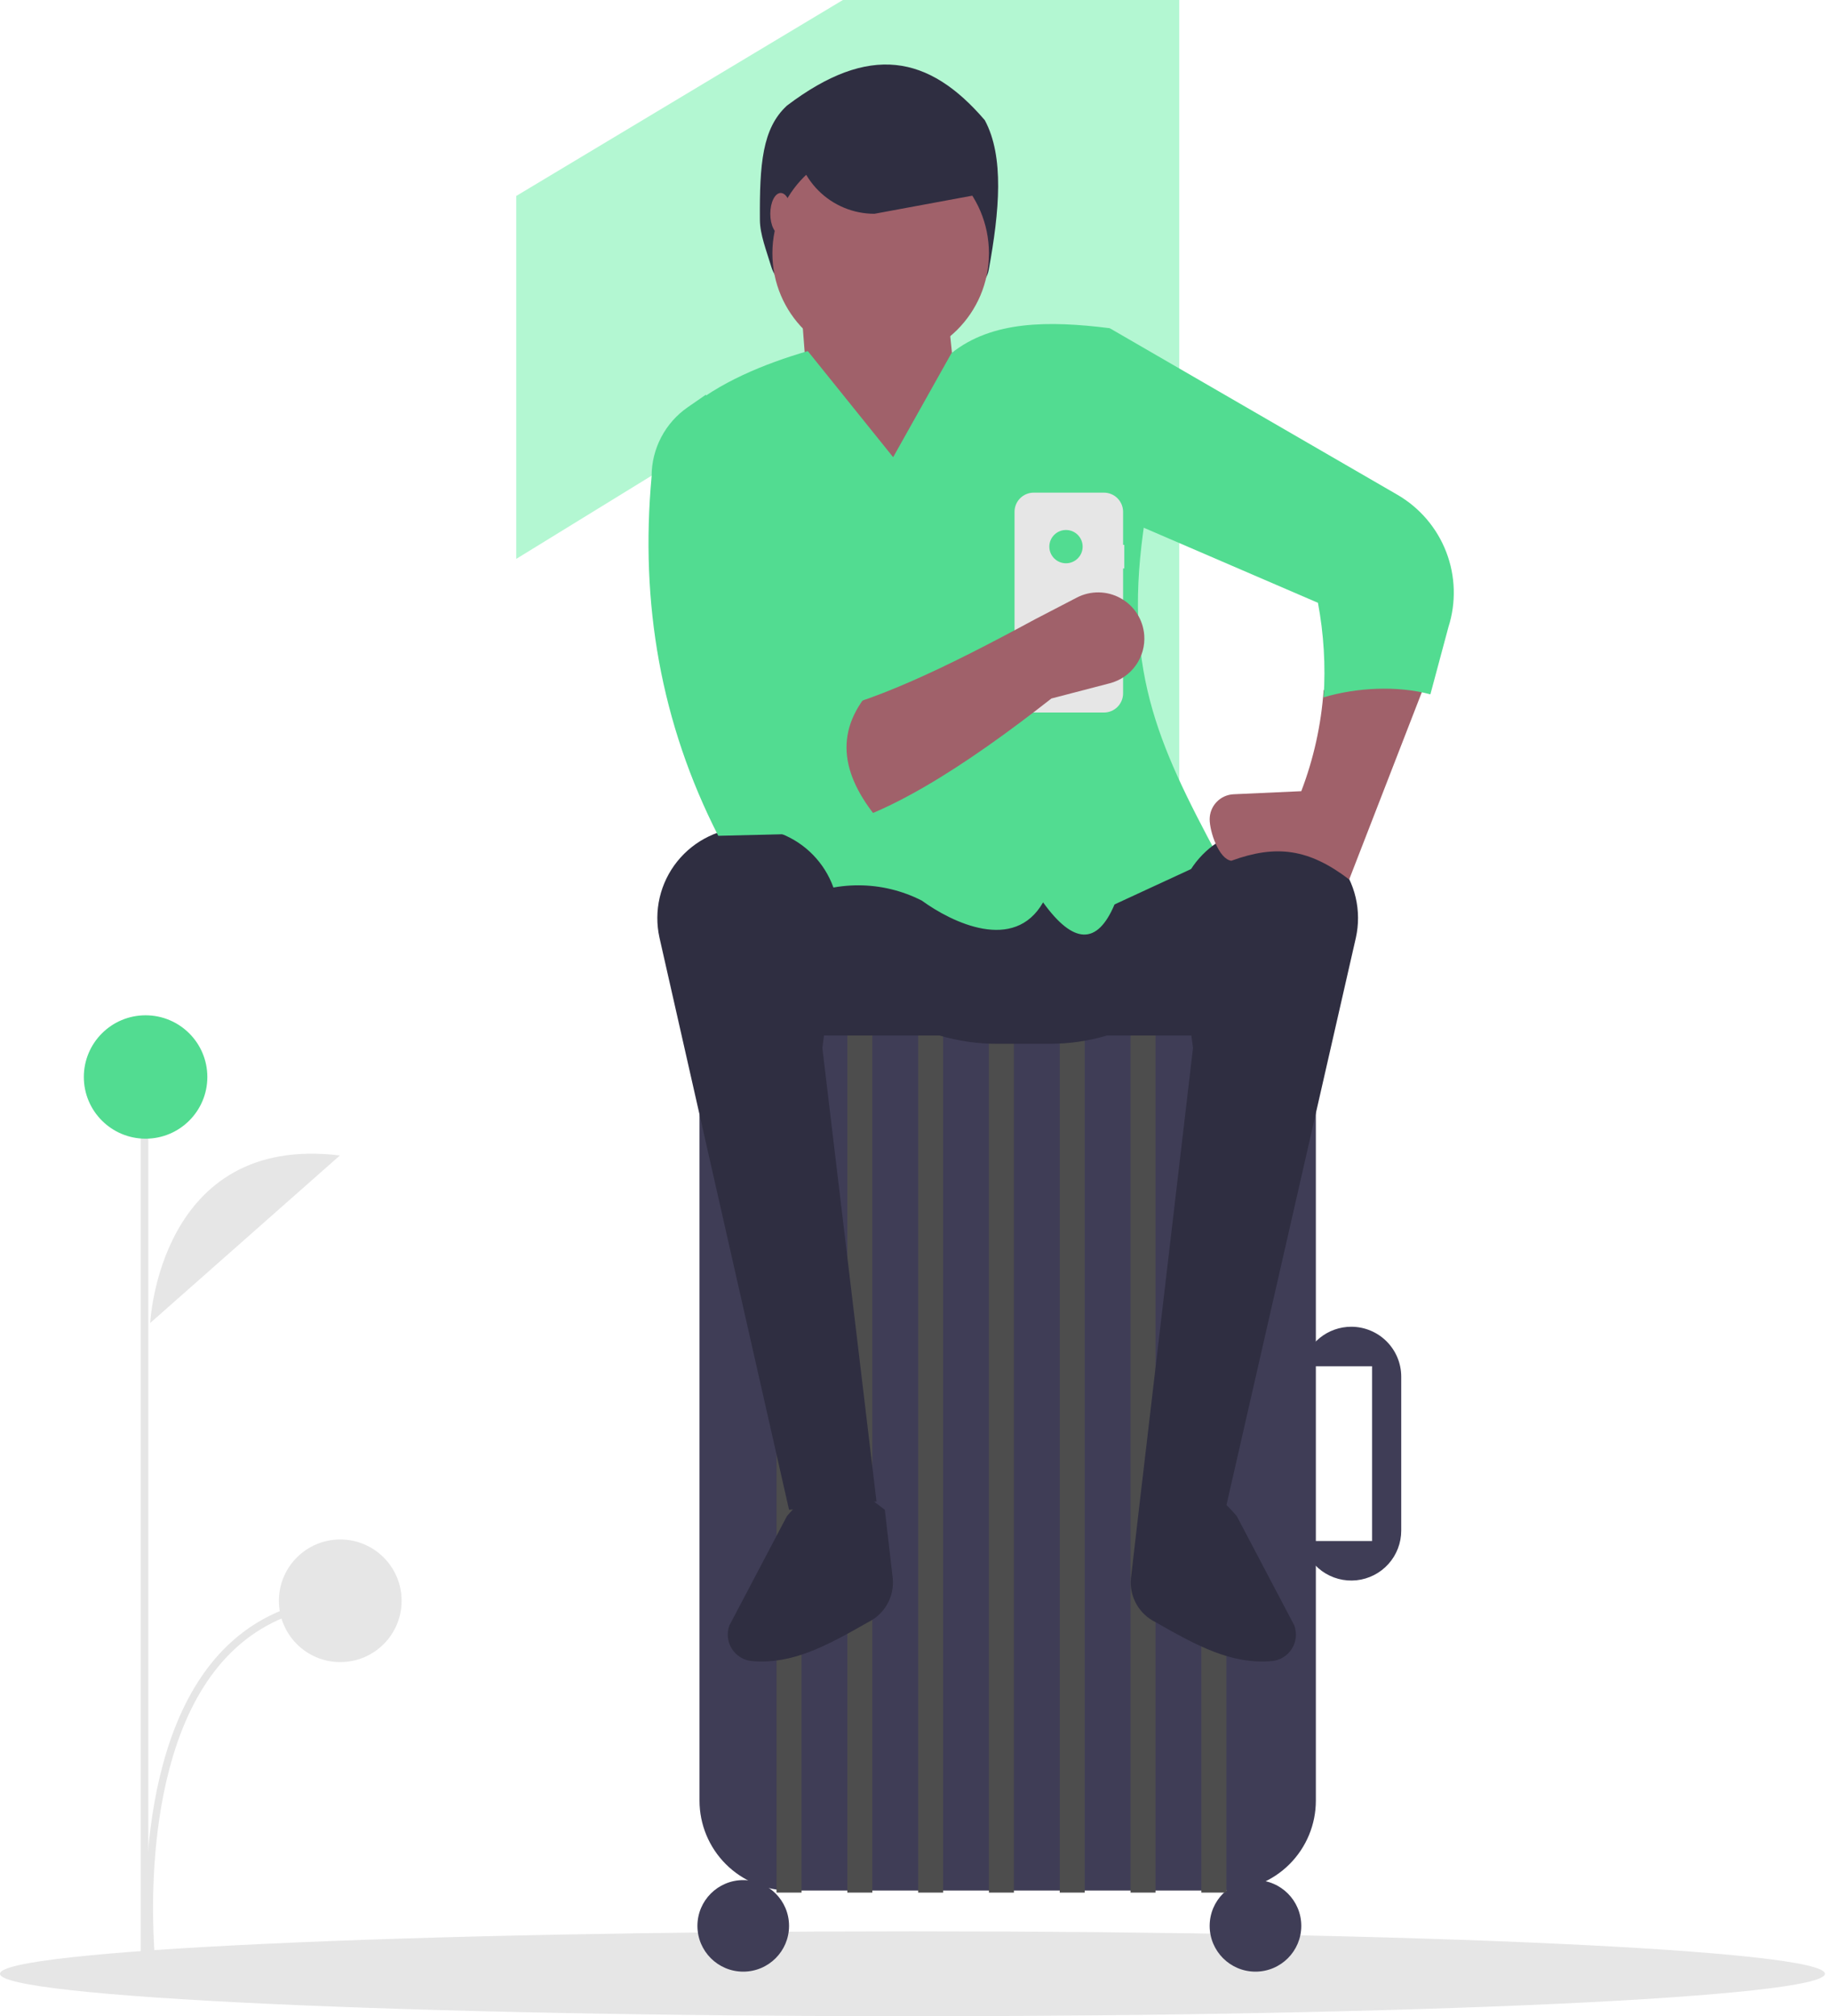 <svg width="227" height="250" viewBox="0 0 227 250" fill="none" xmlns="http://www.w3.org/2000/svg">
<path d="M104.5 216V44.4L64 69.3V24.3L104.5 0H146.2V216H104.5Z" fill="#B3F7D2"/>
<path d="M113.122 250C175.598 250 226.245 247.643 226.245 244.736C226.245 241.828 175.598 239.472 113.122 239.472C50.647 239.472 0 241.828 0 244.736C0 247.643 50.647 250 113.122 250Z" fill="#E6E6E6"/>
<path d="M167.523 164.509C166.104 164.51 164.729 164.997 163.626 165.889C162.523 166.781 161.76 168.024 161.464 169.41H170.105V191.078H161.464C161.783 192.574 162.645 193.899 163.884 194.798C165.122 195.696 166.65 196.105 168.173 195.945C169.695 195.785 171.104 195.067 172.128 193.93C173.152 192.793 173.719 191.318 173.719 189.788V170.7C173.719 169.887 173.559 169.082 173.247 168.331C172.936 167.58 172.479 166.897 171.904 166.323C171.329 165.748 170.646 165.292 169.894 164.981C169.142 164.67 168.337 164.509 167.523 164.509Z" fill="#3F3D56"/>
<path d="M97.862 126.591C94.908 126.594 92.077 127.768 89.989 129.855C87.9 131.941 86.726 134.771 86.722 137.722V223.282C86.726 226.233 87.9 229.062 89.989 231.149C92.077 233.236 94.908 234.409 97.862 234.413H151.995C154.948 234.409 157.78 233.236 159.868 231.149C161.956 229.062 163.131 226.233 163.134 223.282V137.722C163.131 134.771 161.956 131.941 159.868 129.855C157.78 127.768 154.948 126.594 151.995 126.591H97.862Z" fill="#3F3D56"/>
<path d="M92.144 244.473C95.28 244.473 97.823 241.932 97.823 238.798C97.823 235.664 95.28 233.123 92.144 233.123C89.007 233.123 86.464 235.664 86.464 238.798C86.464 241.932 89.007 244.473 92.144 244.473Z" fill="#3F3D56"/>
<path d="M155.648 244.473C158.785 244.473 161.328 241.932 161.328 238.798C161.328 235.664 158.785 233.123 155.648 233.123C152.512 233.123 149.969 235.664 149.969 238.798C149.969 241.932 152.512 244.473 155.648 244.473Z" fill="#3F3D56"/>
<path d="M99.372 125.817H96.274V234.671H99.372V125.817Z" fill="#4D4D4D"/>
<path d="M108.149 125.817H105.051V234.671H108.149V125.817Z" fill="#4D4D4D"/>
<path d="M116.926 125.817H113.828V234.671H116.926V125.817Z" fill="#4D4D4D"/>
<path d="M125.703 125.817H122.605V234.671H125.703V125.817Z" fill="#4D4D4D"/>
<path d="M134.48 125.817H131.382V234.671H134.48V125.817Z" fill="#4D4D4D"/>
<path d="M143.257 125.817H140.159V234.671H143.257V125.817Z" fill="#4D4D4D"/>
<path d="M152.034 125.817H148.936V234.671H152.034V125.817Z" fill="#4D4D4D"/>
<path d="M151.202 117.563C153.226 114.123 154.293 110.204 154.293 106.213H99.436C99.436 110.204 100.503 114.123 102.527 117.563H91.369C91.369 123.546 96.426 128.397 102.663 128.397H116.485C118.807 129.083 121.216 129.431 123.638 129.429H130.091C132.513 129.431 134.922 129.083 137.244 128.397H151.066C157.304 128.397 162.36 123.546 162.36 117.563H151.202Z" fill="#2F2E41"/>
<path d="M110.681 195.721C110.783 196.821 110.549 197.926 110.01 198.89C109.47 199.854 108.651 200.633 107.66 201.123L107.633 201.138C102.469 204.081 98.244 206.391 93.229 205.966C92.724 205.921 92.236 205.76 91.803 205.496C91.37 205.232 91.004 204.871 90.733 204.443C90.463 204.014 90.295 203.529 90.242 203.025C90.19 202.52 90.255 202.011 90.432 201.536L97.565 187.983C101.708 183.159 104.628 183.155 109.698 187.209L110.681 195.721Z" fill="#2F2E41"/>
<path d="M140.209 195.721C140.107 196.821 140.341 197.926 140.88 198.89C141.42 199.854 142.239 200.633 143.229 201.123L143.257 201.138C148.421 204.081 152.646 206.391 157.661 205.966C158.166 205.921 158.654 205.76 159.087 205.496C159.52 205.232 159.886 204.871 160.157 204.443C160.427 204.014 160.595 203.529 160.648 203.025C160.7 202.52 160.635 202.011 160.458 201.536L153.325 187.983C149.182 183.159 146.262 183.155 141.192 187.209L140.209 195.721Z" fill="#2F2E41"/>
<path d="M119.48 36.052H99.632C98.733 36.053 97.858 35.765 97.135 35.23C96.413 34.696 95.882 33.943 95.622 33.083C95.01 31.047 94.222 29.073 94.209 27.282C94.16 20.331 94.506 15.906 97.565 13.095C107.757 5.372 115.142 6.793 122.089 14.9C124.528 19.43 123.902 26.189 122.583 33.454C122.452 34.181 122.07 34.84 121.503 35.315C120.936 35.79 120.22 36.051 119.48 36.052Z" fill="#2F2E41"/>
<path d="M109.182 44.822C116.595 44.822 122.605 38.817 122.605 31.409C122.605 24.001 116.595 17.995 109.182 17.995C101.768 17.995 95.758 24.001 95.758 31.409C95.758 38.817 101.768 44.822 109.182 44.822Z" fill="#A0616A"/>
<path d="M119.507 58.236L100.92 58.752L99.372 38.632L117.442 38.116L119.507 58.236Z" fill="#A0616A"/>
<path d="M151.002 106.213L138.176 112.145C136.027 117.239 133.065 117.093 129.317 111.888C125.74 118.148 118.036 114.397 114.272 111.663C111.845 110.427 109.162 109.78 106.439 109.774C103.715 109.769 101.029 110.405 98.597 111.63L84.915 51.013C89.133 47.39 94.752 45.114 100.146 43.532L110.73 56.688L117.959 43.79C122.982 39.754 130.039 39.747 137.578 40.695L141.98 64.209C139.077 82.758 143.442 92.062 151.002 106.213Z" fill="#52DC91"/>
<path d="M108.665 186.177L97.823 187.208L81.761 116.276C81.396 114.634 81.404 112.93 81.786 111.291C82.168 109.652 82.913 108.12 83.967 106.808C85.021 105.495 86.356 104.436 87.874 103.708C89.392 102.98 91.055 102.602 92.739 102.602C94.34 102.602 95.923 102.944 97.381 103.604C98.84 104.264 100.14 105.228 101.195 106.432C102.251 107.635 103.037 109.049 103.501 110.58C103.966 112.111 104.097 113.724 103.888 115.31L101.953 129.944L108.665 186.177Z" fill="#2F2E41"/>
<path d="M141.192 187.208L152.034 186.693L168.096 116.276C168.461 114.634 168.453 112.93 168.071 111.291C167.689 109.652 166.944 108.12 165.89 106.808C164.837 105.495 163.501 104.436 161.983 103.708C160.465 102.98 158.802 102.602 157.118 102.602C155.517 102.602 153.934 102.944 152.476 103.604C151.018 104.264 149.717 105.228 148.662 106.432C147.606 107.635 146.82 109.049 146.356 110.58C145.892 112.111 145.76 113.724 145.969 115.31L147.904 129.944L141.192 187.208Z" fill="#2F2E41"/>
<path d="M176.433 85.413L167.265 109.051C162.252 105.222 158.211 104.699 152.651 106.73C151.114 106.516 149.969 103.139 149.969 101.588C149.969 100.789 150.278 100.02 150.83 99.442C151.383 98.863 152.138 98.52 152.938 98.484L161.328 98.103C162.863 94.087 163.796 89.866 164.096 85.578C168.122 84.436 172.378 84.379 176.433 85.413Z" fill="#A0616A"/>
<path d="M177.333 86.094L179.568 77.76C180.544 74.712 180.448 71.423 179.296 68.437C178.144 65.451 176.005 62.948 173.235 61.343L137.578 40.695L137.062 63.394L163.393 74.744C164.12 78.606 164.356 82.544 164.096 86.466C168.203 85.246 173.215 84.987 177.333 86.094Z" fill="#52DC91"/>
<path d="M122.347 23.928L108.407 26.508C107.119 26.508 105.843 26.254 104.653 25.762C103.463 25.269 102.381 24.547 101.471 23.637C100.56 22.727 99.837 21.646 99.344 20.457C98.851 19.268 98.597 17.993 98.597 16.706H122.863L122.347 23.928Z" fill="#2F2E41"/>
<path d="M96.79 29.087C97.503 29.087 98.081 27.933 98.081 26.508C98.081 25.083 97.503 23.928 96.79 23.928C96.077 23.928 95.499 25.083 95.499 26.508C95.499 27.933 96.077 29.087 96.79 29.087Z" fill="#A0616A"/>
<path d="M139.385 67.564H139.235V63.459C139.235 63.147 139.173 62.839 139.054 62.55C138.934 62.262 138.759 62 138.539 61.78C138.318 61.559 138.056 61.384 137.767 61.265C137.479 61.145 137.17 61.084 136.858 61.084H128.156C127.843 61.084 127.534 61.145 127.246 61.265C126.957 61.384 126.695 61.559 126.475 61.78C126.254 62 126.079 62.262 125.959 62.55C125.84 62.839 125.778 63.147 125.778 63.459V85.975C125.778 86.287 125.84 86.596 125.959 86.884C126.079 87.172 126.254 87.434 126.475 87.655C126.695 87.875 126.957 88.05 127.246 88.17C127.534 88.289 127.843 88.35 128.156 88.35H136.858C137.17 88.35 137.479 88.289 137.767 88.17C138.056 88.05 138.318 87.875 138.539 87.655C138.759 87.434 138.934 87.172 139.054 86.884C139.173 86.596 139.235 86.287 139.235 85.975V70.485H139.385V67.564Z" fill="#E6E6E6"/>
<path d="M132.157 69.843C133.297 69.843 134.222 68.919 134.222 67.779C134.222 66.64 133.297 65.716 132.157 65.716C131.016 65.716 130.092 66.64 130.092 67.779C130.092 68.919 131.016 69.843 132.157 69.843Z" fill="#52DC91"/>
<path d="M130.35 86.609C119.729 94.94 109.081 101.873 101.179 102.86L99.888 88.673C107.478 87.579 117.626 82.583 128.285 76.807L133.498 74.099C134.338 73.662 135.274 73.44 136.221 73.453C137.169 73.466 138.098 73.714 138.926 74.174C139.755 74.634 140.456 75.292 140.967 76.089C141.479 76.886 141.784 77.797 141.857 78.741C141.96 80.08 141.589 81.412 140.809 82.505C140.029 83.599 138.889 84.383 137.589 84.722L130.35 86.609Z" fill="#A0616A"/>
<path d="M110.214 103.118L89.046 103.634C81.923 89.671 79.338 74.772 80.785 59.041C80.785 57.36 81.193 55.703 81.974 54.215C82.755 52.725 83.885 51.448 85.269 50.491L87.497 48.949C97.026 63.084 102.936 76.209 100.921 87.125L107.116 86.609C103.104 92.02 104.962 97.538 110.214 103.118Z" fill="#52DC91"/>
<path d="M18.622 164.044C18.622 164.044 19.715 140.54 42.136 143.272Z" fill="#E6E6E6"/>
<path d="M18.358 243.689C18.331 243.443 15.684 218.951 26.399 205.989C30.354 201.206 35.653 198.527 42.148 198.027L42.22 198.951C35.985 199.43 30.903 201.996 27.115 206.577C16.651 219.234 19.252 243.342 19.279 243.584L18.358 243.689Z" fill="#E6E6E6"/>
<path d="M18.385 140.012H17.453V242.988H18.385V140.012Z" fill="#E6E6E6"/>
<path d="M18.049 141.19C22.278 141.19 25.705 137.766 25.705 133.541C25.705 129.316 22.278 125.891 18.049 125.891C13.821 125.891 10.394 129.316 10.394 133.541C10.394 137.766 13.821 141.19 18.049 141.19Z" fill="#52DC91"/>
<path d="M42.184 206.09C46.386 206.09 49.791 202.687 49.791 198.489C49.791 194.291 46.386 190.887 42.184 190.887C37.983 190.887 34.577 194.291 34.577 198.489C34.577 202.687 37.983 206.09 42.184 206.09Z" fill="#E6E6E6"/>
</svg>
